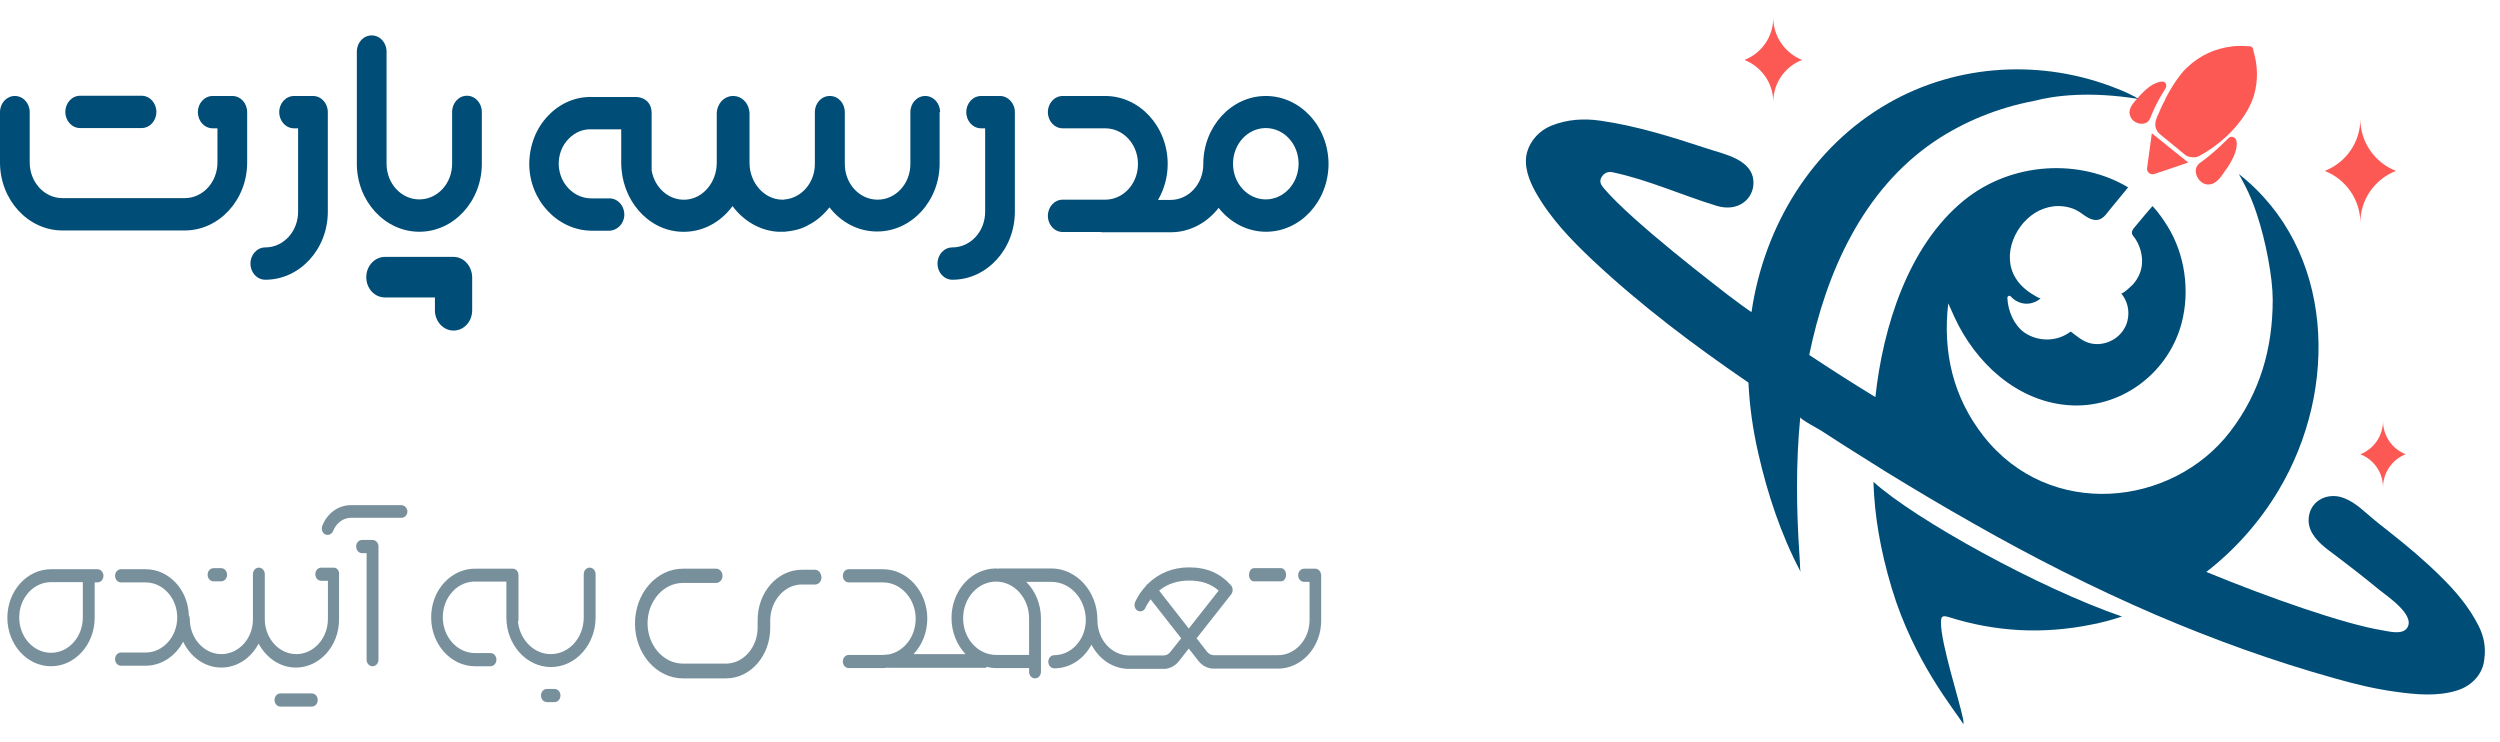 <svg width="219" height="65" viewBox="0 0 219 65" fill="none" xmlns="http://www.w3.org/2000/svg">
    <path d="M20.351 8.408H18.636C17.913 8.408 17.334 9.038 17.334 9.825C17.334 10.611 17.913 11.241 18.636 11.241H19.049V14.231C19.049 15.962 17.768 17.356 16.177 17.356H5.475C3.884 17.356 2.603 15.962 2.603 14.231V9.825C2.603 9.038 2.025 8.408 1.302 8.408C0.578 8.408 0 9.038 0 9.825V14.231C0 17.513 2.459 20.189 5.475 20.189H16.177C19.194 20.189 21.652 17.513 21.652 14.231V9.825C21.652 9.038 21.074 8.408 20.351 8.408Z"
          fill="#004D77"/>
    <path d="M40.908 8.386C40.185 8.386 39.606 9.015 39.606 9.802V14.343C39.606 16.074 38.325 17.468 36.734 17.468C35.144 17.468 33.863 16.074 33.863 14.343V4.519C33.863 3.732 33.284 3.102 32.561 3.102C31.838 3.102 31.259 3.732 31.259 4.519V14.343C31.259 17.626 33.718 20.301 36.734 20.301C39.751 20.301 42.209 17.626 42.209 14.343V9.802C42.209 9.038 41.631 8.386 40.908 8.386Z"
          fill="#004D77"/>
    <path d="M82.352 9.825C82.352 9.038 81.774 8.408 81.051 8.408C80.328 8.408 79.749 9.038 79.749 9.825V14.366C79.749 16.097 78.468 17.491 76.877 17.491C75.286 17.491 74.005 16.097 74.005 14.366V9.825C74.005 9.038 73.427 8.408 72.704 8.408C72.704 8.408 72.704 8.408 72.683 8.408C71.96 8.408 71.382 9.038 71.382 9.825V14.366C71.382 15.985 70.245 17.311 68.799 17.468C68.758 17.468 68.696 17.468 68.654 17.491H68.634C68.592 17.491 68.551 17.491 68.53 17.491H68.51C66.939 17.468 65.659 16.007 65.659 14.276V9.937C65.659 9.825 65.638 9.69 65.617 9.6C65.473 8.925 64.936 8.431 64.274 8.408C64.254 8.408 64.233 8.408 64.212 8.408C63.82 8.408 63.468 8.588 63.2 8.858C62.952 9.15 62.787 9.532 62.787 9.959V14.276C62.787 15.94 61.609 17.401 60.06 17.491C58.593 17.581 57.332 16.434 57.084 14.928C57.084 14.411 57.084 9.915 57.084 9.915C57.084 9.285 56.795 8.723 56.072 8.543C55.969 8.521 55.845 8.498 55.742 8.498H51.961C50.494 8.431 49.089 9.015 48.035 10.117C46.961 11.219 46.382 12.725 46.362 14.344C46.362 17.581 48.882 20.211 51.857 20.211H53.345C54.027 20.211 54.647 19.649 54.688 18.885C54.729 18.053 54.13 17.378 53.386 17.378H51.795C50.287 17.378 49.006 16.097 48.944 14.433C48.923 13.557 49.233 12.747 49.812 12.163C50.37 11.578 51.093 11.286 51.857 11.331H54.419V14.254C54.419 17.468 56.713 20.166 59.646 20.301C61.485 20.391 63.117 19.492 64.171 18.053C65.121 19.334 66.547 20.211 68.158 20.301H68.179C68.262 20.301 68.365 20.301 68.469 20.301H68.489C68.53 20.301 68.572 20.301 68.634 20.301C68.716 20.301 68.82 20.301 68.902 20.279C69.109 20.256 69.316 20.234 69.501 20.189C69.873 20.121 70.245 20.009 70.596 19.829C70.659 19.806 70.7 19.784 70.762 19.739C71.505 19.38 72.146 18.817 72.662 18.165C73.675 19.469 75.162 20.279 76.836 20.279C79.852 20.279 82.311 17.603 82.311 14.321V9.825H82.352Z"
          fill="#004D77"/>
    <path d="M110.884 8.408C107.868 8.408 105.409 11.084 105.409 14.366V14.388C105.409 16.119 104.129 17.513 102.538 17.513H101.443C101.98 16.592 102.29 15.512 102.29 14.366C102.29 11.084 99.831 8.408 96.815 8.408H93.096C92.373 8.408 91.794 9.038 91.794 9.825C91.794 10.611 92.373 11.241 93.096 11.241H96.815C98.406 11.241 99.686 12.635 99.686 14.366C99.686 16.097 98.406 17.491 96.815 17.491H93.096C92.373 17.491 91.794 18.12 91.794 18.907C91.794 19.694 92.373 20.324 93.096 20.324H96.381C96.463 20.346 96.546 20.346 96.649 20.346H102.558C104.232 20.346 105.74 19.514 106.752 18.21C107.765 19.492 109.252 20.301 110.905 20.301C113.921 20.301 116.38 17.626 116.38 14.344C116.359 11.061 113.901 8.408 110.884 8.408ZM110.884 17.468C109.294 17.468 108.013 16.075 108.013 14.344C108.013 12.612 109.294 11.219 110.884 11.219C112.475 11.219 113.756 12.612 113.756 14.344C113.756 16.075 112.455 17.468 110.884 17.468Z"
          fill="#004D77"/>
    <path d="M87.601 8.408H85.948C85.225 8.408 84.646 9.038 84.646 9.825C84.646 10.611 85.225 11.241 85.948 11.241H86.299V18.548C86.299 20.279 85.018 21.673 83.427 21.673C82.704 21.673 82.125 22.302 82.125 23.089C82.125 23.876 82.704 24.505 83.427 24.505C86.444 24.505 88.902 21.83 88.902 18.548V9.825C88.902 9.038 88.303 8.408 87.601 8.408Z"
          fill="#004D77"/>
    <path d="M27.415 8.408H25.762C25.039 8.408 24.461 9.038 24.461 9.825C24.461 10.611 25.039 11.241 25.762 11.241H26.114V18.548C26.114 20.279 24.833 21.673 23.242 21.673C22.519 21.673 21.94 22.302 21.94 23.089C21.94 23.876 22.519 24.505 23.242 24.505C26.258 24.505 28.717 21.83 28.717 18.548V9.825C28.717 9.038 28.138 8.408 27.415 8.408Z"
          fill="#004D77"/>
    <path d="M7.025 11.219H12.397C13.12 11.219 13.698 10.589 13.698 9.802C13.698 9.015 13.12 8.386 12.397 8.386H7.025C6.302 8.386 5.723 9.015 5.723 9.802C5.723 10.589 6.302 11.219 7.025 11.219Z"
          fill="#004D77"/>
    <path d="M39.731 22.504H33.719C32.83 22.504 32.086 23.291 32.086 24.28C32.086 25.27 32.809 26.056 33.719 26.056H38.099V27.181C38.099 28.147 38.822 28.957 39.731 28.957C40.64 28.957 41.363 28.17 41.363 27.181V24.28C41.342 23.291 40.619 22.504 39.731 22.504Z"
          fill="#004D77"/>
    <path d="M8.543 49.864H4.469C2.37 49.864 0.645 51.758 0.645 54.113C0.645 56.446 2.349 58.363 4.469 58.363C6.569 58.363 8.294 56.469 8.294 54.113V51.018H8.543C8.834 51.018 9.063 50.764 9.063 50.441C9.063 50.118 8.814 49.864 8.543 49.864ZM7.255 54.09C7.255 55.8 6.008 57.185 4.469 57.185C2.931 57.185 1.684 55.8 1.684 54.09C1.684 52.381 2.931 50.995 4.469 50.995H7.255V54.09Z"
          fill="#78909C"/>
    <path d="M29.224 49.725H28.142C27.852 49.725 27.623 49.979 27.623 50.303C27.623 50.626 27.852 50.88 28.142 50.88H28.725V54.229C28.725 55.915 27.477 57.301 25.96 57.301C24.463 57.301 23.258 55.984 23.196 54.344C23.196 54.298 23.196 54.275 23.196 54.229V50.303C23.196 49.979 22.967 49.725 22.676 49.725C22.385 49.725 22.156 49.979 22.156 50.303V54.229C22.156 54.275 22.156 54.298 22.156 54.344C22.115 55.984 20.888 57.301 19.392 57.301C17.875 57.301 16.627 55.915 16.627 54.229C16.627 54.114 16.607 54.021 16.544 53.929C16.482 51.665 14.798 49.864 12.761 49.864H10.6C10.309 49.864 10.08 50.118 10.08 50.441C10.08 50.764 10.309 51.019 10.6 51.019H12.761C14.279 51.019 15.526 52.404 15.526 54.09C15.526 55.777 14.279 57.162 12.761 57.162H10.6C10.309 57.162 10.08 57.416 10.08 57.74C10.08 58.063 10.309 58.317 10.6 58.317H12.761C14.154 58.317 15.38 57.463 16.045 56.215C16.69 57.555 17.937 58.479 19.392 58.479C20.785 58.479 22.011 57.624 22.655 56.377C23.32 57.624 24.526 58.479 25.919 58.479C27.997 58.479 29.701 56.585 29.701 54.275V50.349C29.743 49.979 29.515 49.725 29.224 49.725Z"
          fill="#78909C"/>
    <path d="M115.216 49.818H114.239C113.948 49.818 113.719 50.072 113.719 50.395C113.719 50.718 113.948 50.972 114.239 50.972H114.717V54.322C114.717 56.008 113.47 57.394 111.952 57.394H106.319C106.091 57.394 105.883 57.278 105.738 57.093L104.823 55.915L107.858 52.058C108.024 51.827 108.024 51.504 107.837 51.273C106.881 50.21 105.717 49.702 104.158 49.702C102.744 49.702 101.497 50.21 100.541 51.157C100.52 51.181 100.479 51.203 100.458 51.227C100.416 51.273 100.396 51.296 100.375 51.342C100.001 51.735 99.689 52.197 99.44 52.728C99.315 53.005 99.398 53.352 99.647 53.49C99.897 53.629 100.209 53.536 100.333 53.259C100.458 52.982 100.624 52.728 100.791 52.497L103.472 55.915L102.516 57.116C102.37 57.301 102.163 57.417 101.934 57.417H98.899C97.382 57.417 96.135 56.031 96.135 54.345C96.135 54.345 96.135 54.345 96.135 54.322V54.299C96.135 51.827 94.326 49.795 92.081 49.795H87.571C87.529 49.795 87.509 49.795 87.467 49.818C87.405 49.818 87.322 49.795 87.259 49.795C85.098 49.795 83.352 51.735 83.352 54.137C83.352 55.384 83.829 56.493 84.578 57.301H80.026C80.774 56.516 81.231 55.407 81.231 54.183C81.231 51.804 79.485 49.864 77.344 49.864H74.351C74.06 49.864 73.832 50.118 73.832 50.441C73.832 50.765 74.06 51.019 74.351 51.019H77.344C78.924 51.019 80.213 52.451 80.213 54.206C80.213 55.754 79.215 57.047 77.885 57.324H77.823C77.656 57.347 77.511 57.37 77.344 57.37H74.351C74.06 57.37 73.832 57.624 73.832 57.948C73.832 58.271 74.06 58.525 74.351 58.525H77.344C77.511 58.525 77.677 58.502 77.823 58.479V58.502H86.407V58.41C86.677 58.479 86.968 58.525 87.259 58.525H90.148V58.849C90.148 59.172 90.377 59.426 90.668 59.426C90.959 59.426 91.188 59.172 91.188 58.849V54.183C91.188 52.913 90.689 51.758 89.899 50.972H92.102C93.765 50.972 95.116 52.474 95.116 54.322C95.116 56.008 93.869 57.394 92.352 57.394C92.061 57.394 91.832 57.648 91.832 57.971C91.832 58.294 92.061 58.548 92.352 58.548C93.744 58.548 94.95 57.717 95.615 56.47C96.259 57.74 97.507 58.595 98.899 58.595H101.934C102.453 58.595 102.952 58.341 103.285 57.902L104.137 56.816L104.969 57.879C105.301 58.318 105.8 58.572 106.319 58.572H111.952C114.031 58.572 115.735 56.678 115.735 54.368V50.441C115.735 50.072 115.507 49.818 115.216 49.818ZM90.148 54.16V57.37H87.259C85.659 57.37 84.37 55.938 84.37 54.16C84.37 52.382 85.659 50.949 87.259 50.949C88.86 50.949 90.148 52.405 90.148 54.16ZM101.539 51.735C102.246 51.157 103.139 50.857 104.158 50.857C105.259 50.857 106.049 51.134 106.756 51.735L104.137 55.061L101.539 51.735Z"
          fill="#78909C"/>
    <path d="M51.654 49.725C51.363 49.725 51.135 49.979 51.135 50.303V54.09C51.135 55.869 49.846 57.301 48.245 57.301C46.791 57.301 45.564 56.077 45.377 54.506C45.398 54.437 45.419 54.368 45.419 54.298V50.372C45.419 50.21 45.356 50.072 45.273 49.979C45.169 49.864 45.044 49.817 44.92 49.817H41.781C40.721 49.771 39.724 50.187 38.954 50.995C38.185 51.804 37.77 52.913 37.77 54.09C37.77 56.447 39.495 58.363 41.615 58.363H42.966C43.257 58.363 43.486 58.109 43.486 57.786C43.486 57.463 43.257 57.209 42.966 57.209H41.615C40.056 57.209 38.788 55.8 38.788 54.068C38.788 53.213 39.1 52.404 39.661 51.804C40.222 51.203 40.971 50.903 41.76 50.949H44.359V54.09C44.359 56.493 46.126 58.433 48.266 58.433C50.428 58.433 52.174 56.469 52.174 54.09V50.303C52.174 49.979 51.945 49.725 51.654 49.725Z"
          fill="#78909C"/>
    <path d="M71.4 49.91H70.237C68.116 49.91 66.37 51.873 66.37 54.298V54.322C66.37 54.344 66.37 54.344 66.37 54.344V54.968C66.37 56.7 65.123 58.132 63.606 58.132H59.823C58.119 58.132 56.726 56.539 56.726 54.599C56.726 52.658 58.119 51.065 59.823 51.065H62.733C63.045 51.065 63.294 50.788 63.294 50.441C63.294 50.095 63.045 49.817 62.733 49.817H59.823C57.516 49.817 55.624 51.965 55.624 54.622C55.624 57.278 57.516 59.426 59.823 59.426H63.606C65.747 59.426 67.472 57.44 67.472 55.014V54.414V54.391C67.472 54.368 67.472 54.368 67.472 54.368C67.472 52.635 68.719 51.203 70.237 51.203H71.4C71.712 51.203 71.962 50.926 71.962 50.58C71.941 50.187 71.691 49.91 71.4 49.91Z"
          fill="#78909C"/>
    <path d="M32.634 47.3H31.719C31.428 47.3 31.2 47.554 31.2 47.877C31.2 48.201 31.428 48.455 31.719 48.455H32.114V57.786C32.114 58.109 32.343 58.364 32.634 58.364C32.925 58.364 33.154 58.109 33.154 57.786V47.877C33.154 47.554 32.925 47.3 32.634 47.3Z"
          fill="#78909C"/>
    <path d="M35.15 44.251H30.723C29.642 44.251 28.645 44.967 28.229 46.076C28.125 46.353 28.229 46.699 28.499 46.815C28.561 46.838 28.624 46.861 28.707 46.861C28.915 46.861 29.102 46.722 29.185 46.514C29.455 45.822 30.058 45.36 30.744 45.36H35.171C35.462 45.36 35.691 45.106 35.691 44.782C35.67 44.505 35.441 44.251 35.15 44.251Z"
          fill="#78909C"/>
    <path d="M109.853 50.926H112.222C112.472 50.926 112.659 50.672 112.659 50.349C112.659 50.025 112.451 49.771 112.222 49.771H109.853C109.603 49.771 109.416 50.025 109.416 50.349C109.395 50.672 109.603 50.926 109.853 50.926Z"
          fill="#78909C"/>
    <path d="M27.314 60.742H24.57C24.279 60.742 24.05 60.996 24.05 61.32C24.05 61.643 24.279 61.897 24.57 61.897H27.314C27.605 61.897 27.833 61.643 27.833 61.32C27.833 60.996 27.605 60.742 27.314 60.742Z"
          fill="#78909C"/>
    <path d="M18.708 50.926H19.373C19.664 50.926 19.892 50.672 19.892 50.349C19.892 50.025 19.664 49.771 19.373 49.771H18.708C18.417 49.771 18.188 50.025 18.188 50.349C18.188 50.672 18.417 50.926 18.708 50.926Z"
          fill="#78909C"/>
    <path d="M48.576 60.35H47.911C47.62 60.35 47.392 60.604 47.392 60.927C47.392 61.251 47.62 61.505 47.911 61.505H48.576C48.867 61.505 49.096 61.251 49.096 60.927C49.096 60.604 48.867 60.35 48.576 60.35Z"
          fill="#78909C"/>
    <path d="M208.753 36.885C208.753 38.204 207.917 39.352 206.765 39.792C207.942 40.256 208.753 41.38 208.753 42.699C208.753 41.38 209.587 40.232 210.741 39.792C209.587 39.352 208.753 38.204 208.753 36.885ZM197.044 4.053C196.577 4.028 196.111 4.004 195.621 4.053C194.074 4.224 192.724 4.834 191.594 5.909C191.398 6.08 191.226 6.276 191.054 6.495C190.539 7.131 190.121 7.839 189.729 8.572C189.704 8.621 189.68 8.67 189.68 8.718C189.532 8.987 189.385 9.256 189.262 9.549L189.066 10.013C188.992 10.135 188.943 10.282 188.894 10.428C188.698 10.941 188.82 11.454 189.262 11.796C189.95 12.358 190.661 12.945 191.349 13.507C191.594 13.726 191.913 13.8 192.257 13.775C192.503 13.775 192.724 13.629 192.92 13.507C192.92 13.507 194.662 12.603 196.063 10.844C196.725 10.038 197.19 9.207 197.461 8.303C197.805 7.082 197.805 5.787 197.388 4.419C197.388 4.175 197.24 4.053 197.044 4.053ZM188.084 14.728C188.035 15.07 188.379 15.363 188.722 15.241L191.692 14.239L188.501 11.674L188.084 14.728ZM188.354 10.355C188.698 9.476 189.14 8.621 189.655 7.815C189.753 7.644 189.827 7.473 189.704 7.302C189.557 7.106 189.385 7.131 189.188 7.179C188.329 7.35 187.617 8.181 187.077 8.792C186.734 9.183 186.366 9.696 186.636 10.233C186.906 10.893 188.059 11.137 188.354 10.355ZM209.883 14.972C208.065 14.264 206.765 12.48 206.765 10.428C206.765 12.505 205.464 14.264 203.647 14.972C205.464 15.681 206.765 17.464 206.765 19.516C206.765 17.439 208.065 15.681 209.883 14.972ZM155.338 1.561C155.338 3.246 154.282 4.688 152.809 5.25C154.282 5.836 155.338 7.253 155.338 8.938C155.338 7.253 156.393 5.811 157.866 5.25C156.393 4.663 155.338 3.222 155.338 1.561ZM195.644 12.016C195.423 11.919 195.252 12.041 195.104 12.212C194.343 12.969 193.558 13.677 192.699 14.288C191.962 14.826 192.503 15.998 193.264 16.145C193.926 16.267 194.368 15.754 194.712 15.265C195.252 14.508 195.963 13.507 195.94 12.554C195.915 12.309 195.89 12.114 195.644 12.016Z"
          fill="#FC5954"/>
    <path d="M165.707 51.493C167.647 57.967 171.255 62.217 171.991 63.439C172.016 63.267 171.991 63.121 171.967 62.974C171.599 61.216 170.028 56.379 170.028 54.547C170.028 53.985 170.151 53.887 170.715 54.058C174.814 55.353 178.963 55.572 183.185 54.718C184.093 54.547 185.002 54.302 185.885 54.009C178.693 51.542 167.794 45.532 164.112 42.21C164.21 45.19 164.701 48.122 165.707 51.493Z"
          fill="#004D77"/>
    <path d="M217.133 54.84C216.299 53.179 215.119 51.786 213.794 50.492C212.395 49.099 210.874 47.829 209.327 46.607C208.64 46.07 207.952 45.533 207.289 44.946C206.651 44.384 205.989 43.847 205.178 43.578C203.754 43.114 202.233 43.969 202.233 45.581C202.233 46.705 203.142 47.56 203.975 48.195C205.474 49.319 206.97 50.467 208.419 51.664C209.107 52.226 211.708 53.936 210.824 55.06C210.382 55.622 209.229 55.304 208.64 55.206C205.376 54.669 198.846 52.397 193.273 50.101C195.801 48.146 197.963 45.703 199.607 42.943C204.909 34.075 204.515 21.837 196.12 15.241C196.218 15.436 197.079 16.829 197.692 18.734C198.502 21.153 199.09 24.353 199.09 26.258C199.09 30.509 197.986 34.393 195.359 37.813C190.303 44.409 179.551 45.581 173.758 38.204C171.082 34.784 170.174 30.851 170.665 26.576C170.665 26.576 171.107 27.529 171.23 27.822C172.138 29.776 173.488 31.608 175.157 32.976C176.974 34.466 179.183 35.443 181.638 35.517C186.081 35.639 190.008 32.512 191.113 28.286C191.849 25.477 191.407 22.301 189.886 19.834C189.517 19.247 189.051 18.563 188.56 18.05C188.265 18.392 187.75 18.979 186.891 20.029C186.744 20.224 186.694 20.469 186.866 20.664C187.455 21.372 187.774 22.472 187.603 23.4C187.504 23.938 187.259 24.426 186.915 24.841C186.817 24.963 185.909 25.819 185.811 25.697C186.351 26.332 186.596 27.235 186.351 28.164C186.032 29.312 184.976 30.094 183.798 30.142C182.914 30.167 182.374 29.8 181.711 29.287C181.613 29.214 181.515 29.116 181.392 29.043C180.214 29.947 178.545 29.971 177.317 29.116C176.409 28.457 175.893 27.235 175.844 26.087C175.844 25.941 176.041 25.843 176.139 25.965C176.851 26.747 177.956 26.82 178.766 26.136C178.716 26.185 178.226 25.892 178.152 25.843C177.931 25.721 177.735 25.574 177.538 25.428C177.17 25.135 176.826 24.793 176.581 24.377C175.28 22.325 176.581 19.443 178.643 18.441C179.158 18.197 179.723 18.05 180.287 18.05C180.975 18.05 181.662 18.221 182.227 18.612C182.718 18.954 183.331 19.467 183.97 19.198C184.362 19.027 184.608 18.612 184.878 18.294C185.222 17.879 186.253 16.609 186.424 16.413C182.227 13.897 176.262 14.142 172.064 17.537C167.155 21.519 164.945 28.652 164.283 34.784C162.319 33.587 160.404 32.365 158.489 31.095C159.962 23.889 163.178 16.633 169.462 12.383C172.04 10.648 175.059 9.427 178.176 8.841C180.042 8.352 183.086 7.986 187.357 8.67C186.768 8.328 186.154 8.034 185.516 7.79C178.987 5.152 171.5 5.543 165.387 9.06C158.71 12.896 154.537 19.809 153.433 27.333C153.433 27.382 151.616 26.038 151.371 25.843C150.634 25.257 142.951 19.418 140.472 16.462C140.226 16.169 140.079 15.876 140.3 15.51C140.521 15.143 140.864 14.997 141.282 15.094C144.399 15.754 147.32 17.098 150.364 18.026C152.279 18.612 153.604 17.415 153.604 16.023C153.604 13.946 151.002 13.507 149.481 12.993C146.437 11.992 143.417 11.039 140.226 10.575C138.729 10.355 137.28 10.453 135.881 11.015C134.875 11.43 134.065 12.285 133.77 13.335C133.451 14.533 133.942 15.803 134.531 16.853C135.832 19.149 137.624 21.006 139.514 22.79C143.736 26.747 148.376 30.24 153.163 33.514C153.261 35.59 153.555 37.666 154.022 39.694C154.832 43.261 156.01 46.827 157.728 50.076C157.655 49.588 157.728 50.076 157.63 48.586C157.36 44.604 157.311 40.549 157.704 36.543C157.679 36.714 159.324 37.593 159.52 37.715C160.159 38.131 160.772 38.522 161.41 38.937C162.687 39.743 163.939 40.525 165.215 41.331C167.768 42.894 170.346 44.433 172.948 45.899C178.103 48.83 183.405 51.518 188.855 53.863C193.936 56.037 199.14 57.918 204.467 59.408C206.26 59.921 208.075 60.361 209.917 60.605C211.66 60.849 213.525 61.02 215.242 60.483C216.593 60.068 217.526 58.968 217.624 57.747C217.772 56.721 217.6 55.768 217.133 54.84Z"
          fill="#004D77"/>
</svg>
